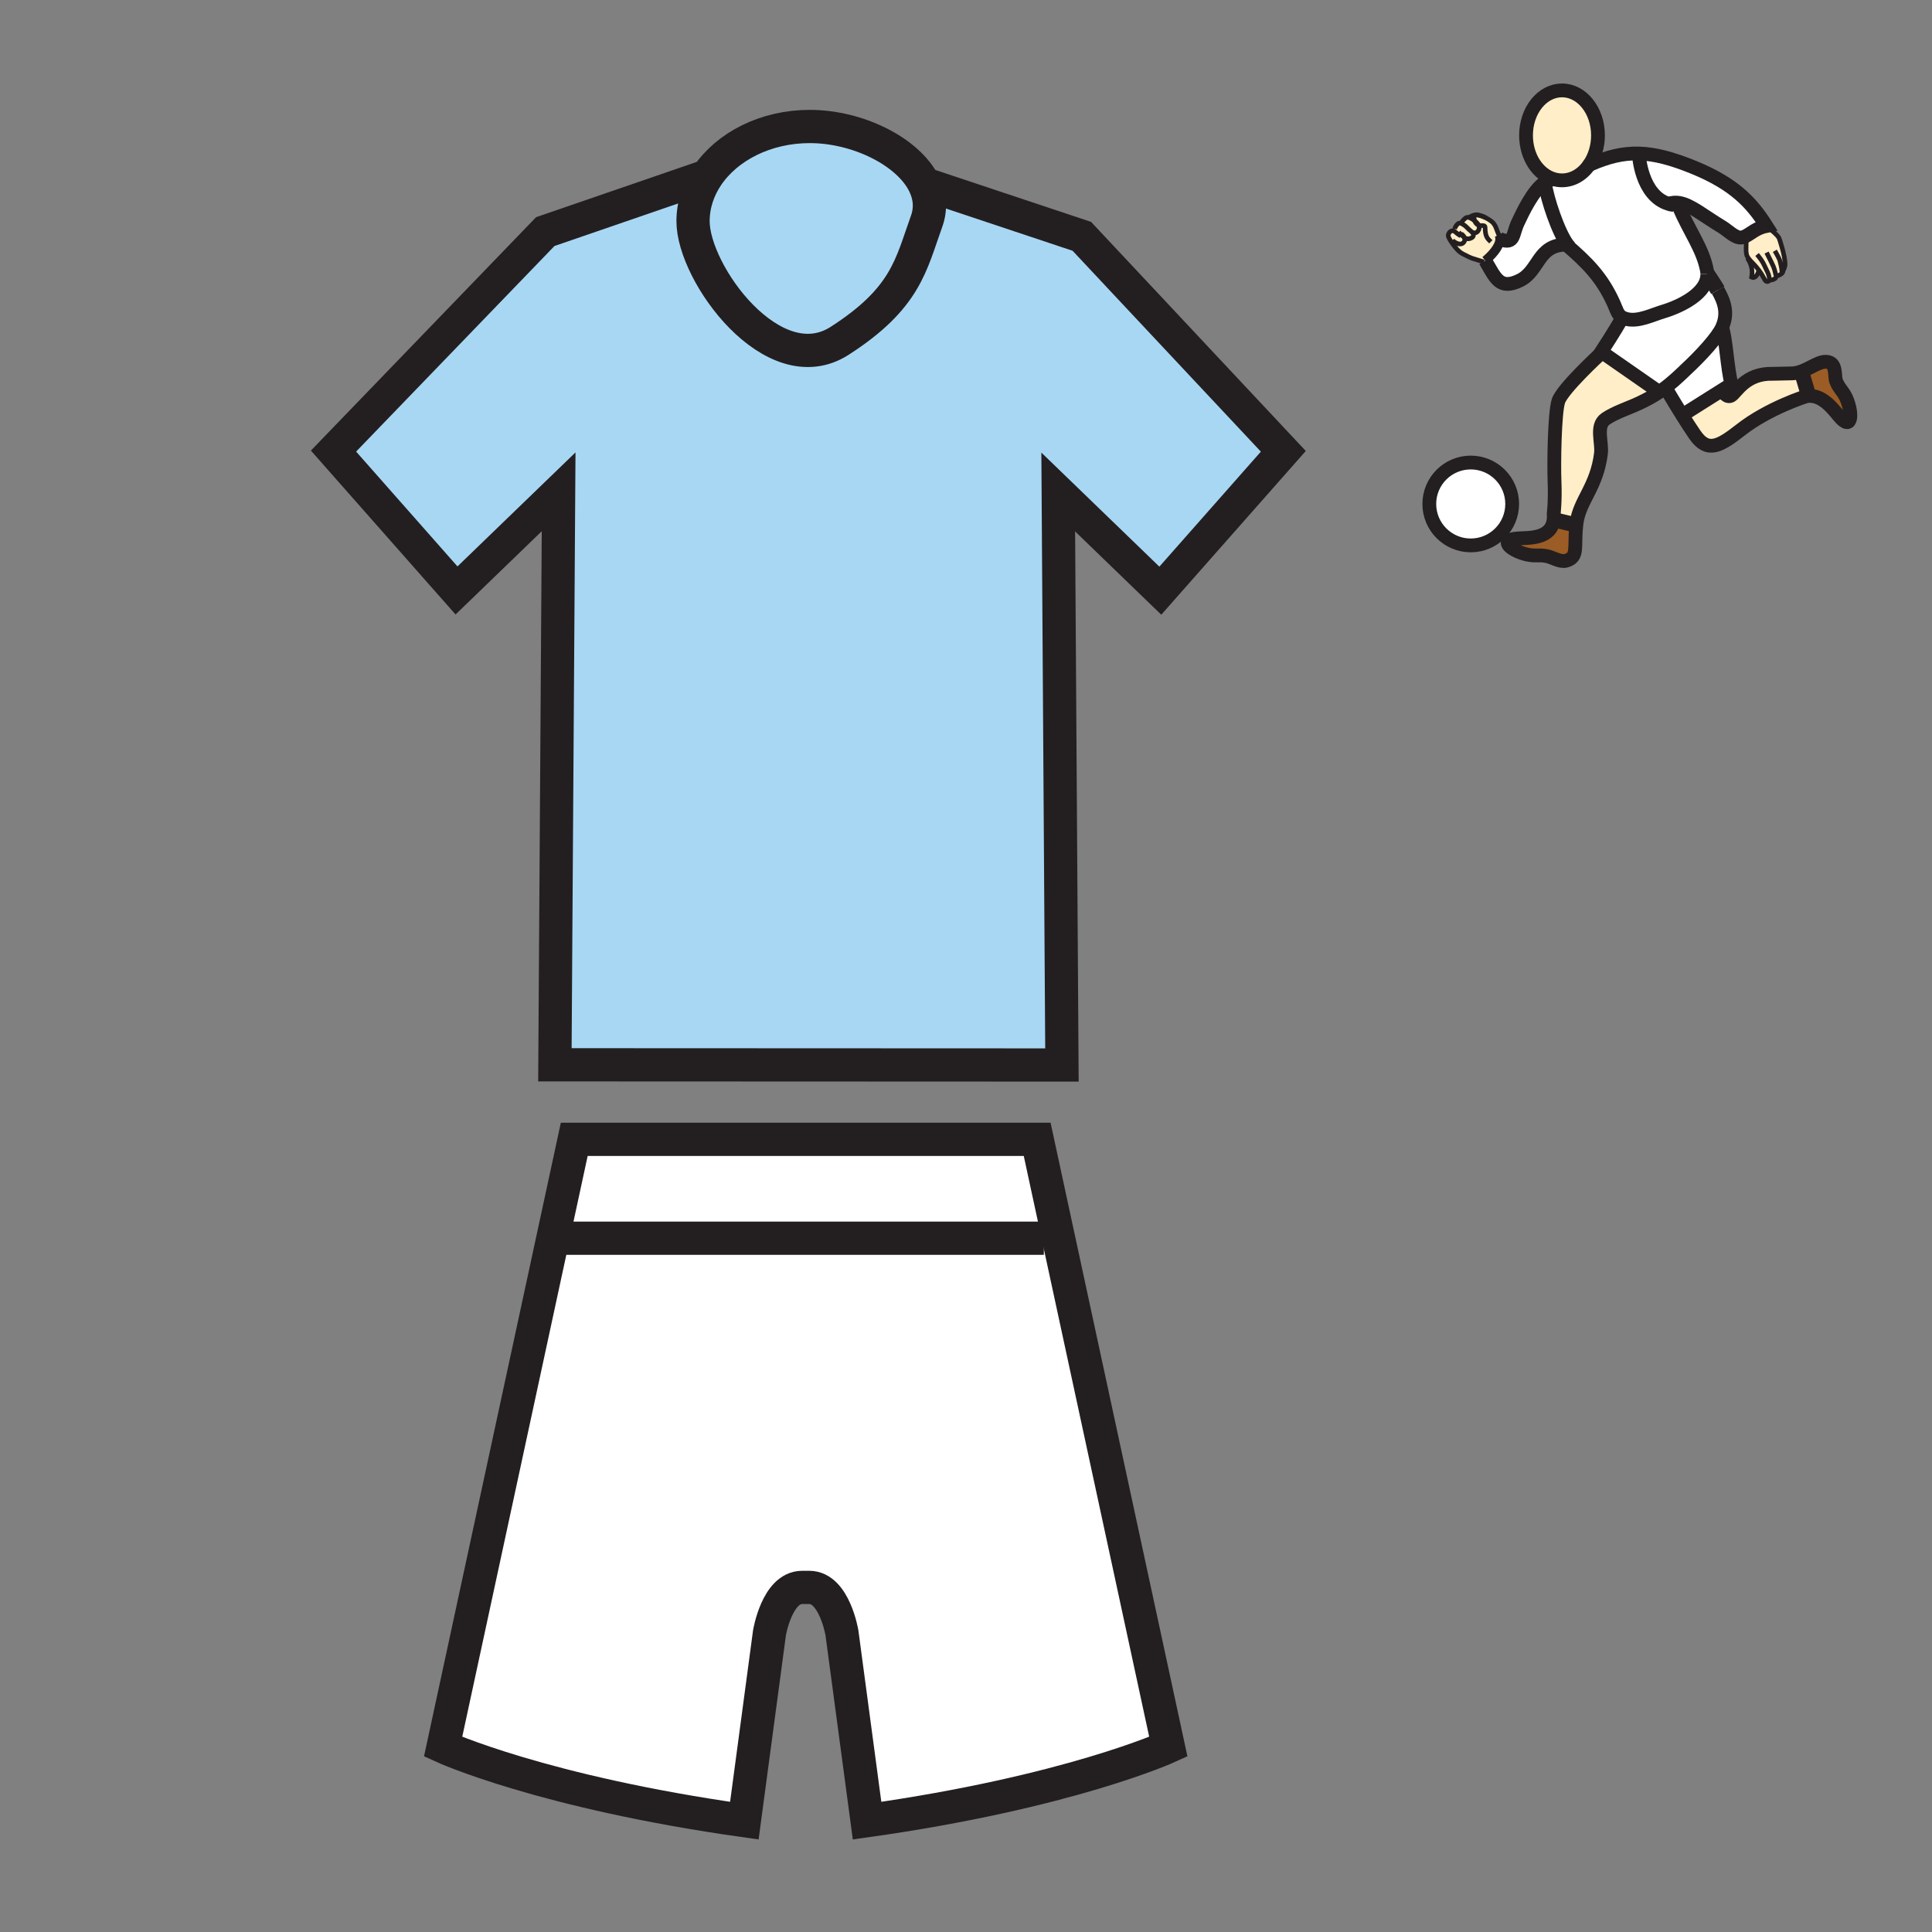 <?xml version="1.0" encoding="iso-8859-1"?>
<!-- Generator: Adobe Illustrator 12.0.1, SVG Export Plug-In . SVG Version: 6.00 Build 51448)  -->
<!DOCTYPE svg PUBLIC "-//W3C//DTD SVG 1.1//EN" "http://www.w3.org/Graphics/SVG/1.1/DTD/svg11.dtd">
<svg  version="1.1" id="Layer_1" xmlns="http://www.w3.org/2000/svg" xmlns:xlink="http://www.w3.org/1999/xlink" width="850.394" height="850.394"
	 viewBox="0 0 850.394 850.394" style="overflow:visible;enable-background:new 0 0 850.394 850.394;" xml:space="preserve">
<rect x="0" y="0" width="850.394" height="850.394" fill="#808080" stroke="none"/>
<g>
	<g id="XMLID_3_">
		<g>
			<path style="fill:#A8D7F4;" d="M476.182,104.029l88.688,94.624l-54.141,61.341l-44.935-43.43l1.63,252.208l-223.179-0.094
				l1.641-252.199l-44.945,43.419L146.8,198.548l93.213-96.61l71.31-24.536c-4.002,5.936-6.27,12.749-6.27,19.991
				c0,23.052,35.342,71.383,64.539,52.615c29.26-18.81,31.35-33.44,38.268-52.615c2.038-5.654,1.452-11.192-1.035-16.292
				l0.387-0.063L476.182,104.029z"/>
			<path style="fill:#FFFFFF;" d="M456.525,501.502l57.736,267.34c0,0-43.765,20.022-132.61,32.541l-11.056-82.638
				c0,0-3.313-20.022-14.358-20.022h-3.188c-11.045,0-14.358,20.022-14.358,20.022l-11.056,82.638
				c-88.856-12.519-132.599-32.541-132.599-32.541l57.726-267.34H456.525z"/>
			<path style="fill:#A8D7F4;" d="M311.324,77.402c8.726-12.937,25.655-21.726,45.123-21.726c20.994,0,43.325,10.962,50.379,25.425
				c2.487,5.1,3.072,10.638,1.035,16.292c-6.918,19.175-9.008,33.805-38.268,52.615c-29.197,18.768-64.539-29.563-64.539-52.615
				C305.054,90.151,307.321,83.338,311.324,77.402z"/>
		</g>
		<g>
			<path style="fill:none;stroke:#231F20;stroke-width:14.63;" d="M406.826,81.102c2.487,5.1,3.072,10.638,1.035,16.292
				c-6.918,19.175-9.008,33.805-38.268,52.615c-29.197,18.768-64.539-29.563-64.539-52.615c0-7.242,2.268-14.055,6.27-19.991
				c8.726-12.937,25.655-21.726,45.123-21.726C377.44,55.677,399.772,66.639,406.826,81.102z"/>
			<polyline style="fill:none;stroke:#231F20;stroke-width:14.63;" points="407.212,81.039 476.182,104.029 564.87,198.653 
				510.729,259.994 465.795,216.564 467.425,468.772 244.246,468.679 245.886,216.48 200.941,259.899 146.8,198.548 
				240.014,101.938 311.324,77.402 311.334,77.402 			"/>
			<path style="fill:none;stroke:#231F20;stroke-width:14.63;" d="M456.525,501.502l57.736,267.34
				c0,0-43.765,20.022-132.61,32.541l-11.056-82.638c0,0-3.313-20.022-14.358-20.022h-3.188c-11.045,0-14.358,20.022-14.358,20.022
				l-11.056,82.638c-88.856-12.519-132.599-32.541-132.599-32.541l57.726-267.34H456.525z"/>
			<line style="fill:none;stroke:#231F20;stroke-width:14.63;" x1="246.284" y1="545.016" x2="459.462" y2="545.016"/>
		</g>
	</g>
</g>
<rect style="fill:none;" width="850.394" height="850.394"/>
<g id="XMLID_15_">
	<g>
		<path style="fill:#9C5C25;" d="M795.779,173.136l-2.68-9.036l-1.696-0.142c5.426-1.399,9.874-5.891,13.822-4.439
			c3.18,1.173,2.174,6.31,2.975,8.281c1.358,3.359,2.916,4.116,4.411,7.348c2.804,6.05,2.913,15.36-3.209,7.938
			c-2.954-3.582-7.451-9.331-13.557-8.787L795.779,173.136z"/>
		<path style="fill:#FFEEC8;" d="M795.779,173.136l0.066,1.162c-0.271,0.026-0.546,0.063-0.826,0.113c0,0-16.525,5.13-28.946,14.892
			c-9.371,7.362-14.557,10.039-20.077,2.006c-1.772-2.579-3.727-5.614-5.562-8.55l17.525-11.042c0.609,1.09,2.249,3.55,4.099,2.359
			c2.341-1.506,6.356-9.871,18.236-9.539l8.097-0.176c1.037,0,2.04-0.15,3.012-0.402l1.696,0.142L795.779,173.136z"/>
		<path style="fill:#FFEEC8;" d="M784.772,119.317c-0.012,0.37-0.147,0.896-0.734,1.263c-0.855,0.518-1.818,1.168-2.289,0.566
			c0.046,0.307,0.087,1.043-0.445,1.454c-0.677,0.526-1.755,0.729-2.318,0.65l-0.13-0.035c-0.156,0.656-0.978,0.942-1.59,0.512
			c-0.581-0.405-1.171-2.229-3.084-4.804c-0.342-0.462-0.726-0.945-1.162-1.451c-1.226-1.414-2.613-2.642-3.478-3.859
			c-0.393-0.552-0.677-1.101-0.786-1.665c-0.457-2.304,0.096-4.125-0.246-8.082c2.327-1.206,4.706-3.562,8.996-4.423
			c1.439,1.29,4.686,3.683,5.559,5.342c0.182,0.35,2.726,7.894,2.667,11.727C785.721,117.293,785.18,118.638,784.772,119.317z"/>
		<path style="fill:#FFFFFF;" d="M768.51,103.867c-0.653,0.335-1.301,0.581-1.985,0.679c-2.668,0.381-6.16-3.206-8.184-4.431
			c-8.833-5.348-14.16-9.984-19.245-10.805c-1.555-0.254-3.09-0.147-4.693,0.408c-12.114-3.76-13.005-21.558-13.005-21.558
			l0.015-0.584c6.983,0.194,14.502,2.168,24.101,6.088c17.748,7.255,25.454,15.453,31.993,25.78
			C773.216,100.306,770.837,102.662,768.51,103.867z"/>
		<path style="fill:#FFEEC8;" d="M769.542,113.614c0.864,1.217,2.252,2.445,3.478,3.859c0.437,0.506,0.82,0.989,1.162,1.451
			c-0.295,1.572-1.523,3.896-3.186,3.067c0.558-2.905-0.066-5.775-1.743-8.171L769.542,113.614z"/>
		<path style="fill:#FFFFFF;" d="M757.96,171.716l-17.525,11.042c-3.882-6.209-7.235-11.964-7.235-11.964l-0.147-0.191
			c2.423-1.855,5.007-4.116,8.091-7.07l0.512-0.509c7.203-6.651,14.366-14.554,16.331-18.936c1.743,4.694,2.339,18.702,4.157,24.991
			L757.96,171.716z"/>
		<path style="fill:#FFFFFF;" d="M756.106,127.734c2.938,5.084,4.625,10.207,1.879,16.355c-1.965,4.382-9.128,12.285-16.331,18.936
			l-0.512,0.509c-3.084,2.954-5.668,5.215-8.091,7.07c-0.954,0.729-1.882,1.396-2.807,2.018l-0.147-0.22l-25.133-17.476l-0.13-0.092
			c0,0,6.423-9.848,9.047-14.681l0.243-0.414c0.552,0.298,1.229,0.543,2.072,0.737c5.102,1.162,11.215-1.945,15.748-3.295
			c7.923-2.361,19.768-8.171,19.545-16.664C753.083,122.979,754.733,125.353,756.106,127.734z"/>
		<path style="fill:#FFEEC8;" d="M730.098,172.401l0.147,0.22c-2.847,1.919-5.653,3.405-9.016,4.969
			c-4.584,2.136-10.452,4.003-14.476,6.767c-4.521,3.11-1.463,10.325-2.087,15.32c-1.841,14.724-9.371,20.578-10.709,30.452
			c-0.044,0.324-0.084,0.639-0.119,0.951l-0.462-0.049l-8.365-2.009l-1.188-0.153c0.11-0.818,0.133-1.726,0.063-2.726
			c0,0,0.703-5.888,0.367-13.918c-0.335-8.033,0-30.284,1.674-35.64c1.671-5.353,18.404-20.748,18.404-20.748l0.633-0.911
			L730.098,172.401z"/>
		<path style="fill:#FFFFFF;" d="M687.538,79.381c4.905,0,9.29-2.79,12.191-7.166h0.003l0.249,0.167
			c7.688-3.344,14.279-5.009,21.431-4.807l-0.015,0.584c0,0,0.891,17.797,13.005,21.558c1.604-0.555,3.139-0.662,4.693-0.408
			l-0.208,1.503c5.001,11.617,10.611,18.615,12.441,28.183c0.098,0.515,0.15,1.021,0.161,1.518v0.003
			c0.223,8.492-11.622,14.302-19.545,16.664c-4.533,1.35-10.646,4.458-15.748,3.295c-0.844-0.194-1.521-0.439-2.072-0.737
			c-2.171-1.179-2.472-3.208-3.879-6.307c-5.232-11.51-11.67-17.84-20.858-25.766c0.136-0.003,0.271-0.003,0.41-0.003l0.107-0.081
			c-3.926-5.284-8.935-19.835-9.949-27.295c1.347-0.905,2.743-1.388,4.153-1.246l0.032-0.115
			C685.237,79.222,686.373,79.381,687.538,79.381z"/>
		<path style="fill:#9C5C25;" d="M693.377,231.03l0.462,0.049c-1.124,9.663,1.147,14.204-4.593,15.745
			c-2.431,0.653-5.891-1.445-7.958-1.937c-3.523-0.847-5.047-0.02-8.547-0.685c-6.547-1.229-14.192-6.556-4.587-7.22
			c4.413-0.307,14.548,0.457,15.669-8.114l1.188,0.153L693.377,231.03z"/>
		<path style="fill:#FFFFFF;" d="M689.798,107.662c-0.139,0-0.274,0-0.41,0.003c-12.701,0.122-11.759,11.603-20.482,15.812
			c-8.764,4.231-10.637-1.049-14.84-8.235c-0.102-0.173-0.205-0.35-0.31-0.526h0.003c2.367-1.894,6.224-5.798,6.464-9.256
			l0.474,0.006c6.07,2.041,4.942-2.278,7.432-7.509c1.904-4.006,6.498-14.109,11.828-17.67c1.015,7.46,6.023,22.011,9.949,27.295
			L689.798,107.662z"/>
		<path style="fill:#FFEEC8;" d="M699.729,72.216c-2.901,4.376-7.286,7.166-12.191,7.166c-1.165,0-2.301-0.159-3.396-0.457
			c-7.117-1.942-12.444-9.863-12.444-19.338c0-10.932,7.091-19.797,15.841-19.797c8.746,0,15.834,8.865,15.834,19.797
			c0,4.801-1.367,9.201-3.64,12.629H699.729z"/>
		<circle style="fill:#FFFFFF;" cx="647.365" cy="221.827" r="18.239"/>
		<path style="fill:#FFEEC8;" d="M644.908,96.112c0.891-0.789,1.844-0.347,2.05-0.237l0.005-0.014
			c0.463,0.205,1.304,0.653,2.107,1.271c0.237,0.691,0.625,1.266,1.18,1.683c0.182,0.136,0.379,0.234,0.578,0.303
			c0.292,0.619,0.37,1.287,0.075,1.975c-0.867,2.018-2.547,1.37-3.041,1.014c-0.003-0.005-0.006-0.008-0.009-0.005
			c-0.118-0.125-0.245-0.231-0.376-0.324c-1.208-0.867-2.168-2.336-3.518-2.992c-0.234-0.113-0.39-0.243-0.479-0.382
			C643.053,97.748,644.093,96.852,644.908,96.112z"/>
		<path style="fill:#FFEEC8;" d="M643.68,103.757c0.304,0.289,0.587,0.546,0.864,0.757c0.448,1.052,0.107,2.035-0.815,2.61
			c-1.468,0.928-3.734-0.633-4.394-1.309l-0.844,0.17c-0.407-0.645-0.801-1.338-0.969-1.85c-0.329-0.994,0.613-2.552,1.793-2.552
			c0.005,0,0.014,0,0.02,0c1.229,0.015,1.096,0.812,3.686,2.243L643.68,103.757z"/>
		<path style="fill:#FFEEC8;" d="M644.544,104.515c-0.277-0.211-0.561-0.468-0.864-0.757l-0.659,0.069
			c-2.59-1.431-2.457-2.229-3.686-2.243c-0.006,0-0.015,0-0.02,0l1.017-0.812c0.099-0.645,0.668-1.758,1.475-2.327
			c0.581-0.422,1.321-0.194,1.674-0.041c0.09,0.139,0.245,0.269,0.479,0.382c1.35,0.656,2.31,2.125,3.518,2.992
			c0.131,0.092,0.258,0.199,0.376,0.324c0.003-0.003,0.006,0,0.009,0.005c0.78,0.79,1.186,2.07-0.385,2.717
			C646.168,105.358,645.374,105.142,644.544,104.515z"/>
		<path style="fill:#FFEEC8;" d="M653.181,115.293c-4.858-1.549-4.851-1.191-9.319-3.544c-1.861-0.986-3.289-2.792-4.485-4.454
			c-0.24-0.335-0.569-0.807-0.885-1.31l0.844-0.17c0.659,0.676,2.926,2.237,4.394,1.309c0.923-0.575,1.264-1.558,0.815-2.61
			c0.83,0.627,1.624,0.844,2.934,0.309c1.57-0.647,1.165-1.928,0.385-2.717c0.494,0.356,2.174,1.003,3.041-1.014
			c0.295-0.688,0.217-1.356-0.075-1.975c-0.358-0.757-1.044-1.437-1.758-1.986c-0.196-0.572-0.289-1.22-0.289-1.922
			c0-0.65,1.203-0.671,2.48-0.405c0,0,0,0,0.003,0c3.688,1.182,5.399,2.746,5.7,3.044c1.671,1.625,1.746,3.61,2.925,5.81
			l0.069-0.026c0.231,0.584,0.307,1.2,0.264,1.827c-0.24,3.458-4.097,7.362-6.464,9.256h-0.003c0.104,0.176,0.208,0.353,0.31,0.526
			L653.181,115.293z"/>
	</g>
	<g>
		<path style="fill:none;stroke:#231F20;stroke-width:6.07;" d="M684.142,78.925c-7.117-1.942-12.444-9.863-12.444-19.338
			c0-10.932,7.091-19.797,15.841-19.797c8.746,0,15.834,8.865,15.834,19.797c0,4.801-1.367,9.201-3.64,12.629h-0.003
			c-2.901,4.376-7.286,7.166-12.191,7.166C686.373,79.381,685.237,79.222,684.142,78.925z"/>
		<path style="fill:none;stroke:#231F20;stroke-width:6.07;" d="M684.109,79.04c-1.41-0.142-2.807,0.341-4.153,1.246
			c-5.33,3.561-9.924,13.664-11.828,17.67c-2.489,5.231-1.361,9.55-7.432,7.509"/>
		<path style="fill:none;stroke:#231F20;stroke-width:6.07;" d="M653.756,114.715c0.104,0.176,0.208,0.353,0.31,0.526
			c4.203,7.186,6.076,12.467,14.84,8.235c8.724-4.209,7.781-15.69,20.482-15.812c0.136-0.003,0.271-0.003,0.41-0.003"/>
		<path style="fill:none;stroke:#231F20;stroke-width:6.07;" d="M751.49,120.514c-0.011-0.497-0.063-1.003-0.161-1.518
			c-1.83-9.568-7.44-16.566-12.441-28.183"/>
		<path style="fill:none;stroke:#231F20;stroke-width:6.07;" d="M687.951,106.431c0.485,0.416,0.965,0.827,1.437,1.234
			c9.188,7.926,15.626,14.256,20.858,25.766c1.407,3.099,1.708,5.128,3.879,6.307c0.552,0.298,1.229,0.543,2.072,0.737
			c5.102,1.162,11.215-1.945,15.748-3.295c7.923-2.361,19.768-8.171,19.545-16.664"/>
		<path style="fill:none;stroke:#231F20;stroke-width:6.07;" d="M699.981,72.383c7.688-3.344,14.279-5.009,21.431-4.807
			c6.983,0.194,14.502,2.168,24.101,6.088c17.748,7.255,25.454,15.453,31.993,25.78c-4.29,0.861-6.669,3.217-8.996,4.423
			c-0.653,0.335-1.301,0.581-1.985,0.679c-2.668,0.381-6.16-3.206-8.184-4.431c-8.833-5.348-14.16-9.984-19.245-10.805
			c-1.555-0.254-3.09-0.147-4.693,0.408c-0.426,0.145-0.856,0.321-1.293,0.532"/>
		<line style="fill:none;stroke:#231F20;stroke-width:6.693;" x1="751.49" y1="120.514" x2="751.485" y2="120.508"/>
		<line style="fill:none;stroke:#231F20;stroke-width:6.07;" x1="751.49" y1="120.517" x2="751.49" y2="120.514"/>
		<path style="fill:none;stroke:#231F20;stroke-width:6.693;" d="M756.106,127.734c-1.373-2.381-3.023-4.755-4.616-7.217"/>
		<path style="fill:none;stroke:#231F20;stroke-width:6.07;" d="M704.332,155.836c0,0-16.733,15.395-18.404,20.748
			c-1.674,5.356-2.009,27.607-1.674,35.64c0.336,8.03-0.367,13.918-0.367,13.918c0.069,1,0.047,1.908-0.063,2.726
			c-1.121,8.57-11.256,7.807-15.669,8.114c-9.605,0.665-1.96,5.992,4.587,7.22c3.5,0.665,5.023-0.162,8.547,0.685
			c2.067,0.492,5.527,2.59,7.958,1.937c5.74-1.541,3.469-6.082,4.593-15.745c0.035-0.312,0.075-0.627,0.119-0.951
			c1.338-9.874,8.868-15.728,10.709-30.452c0.624-4.995-2.434-12.21,2.087-15.32c4.023-2.764,9.892-4.631,14.476-6.767
			c3.362-1.563,6.169-3.049,9.016-4.969c0.925-0.622,1.853-1.289,2.807-2.018c2.423-1.855,5.007-4.116,8.091-7.07l0.512-0.509
			c7.203-6.651,14.366-14.554,16.331-18.936c2.746-6.148,1.059-11.271-1.879-16.355"/>
		<path style="fill:none;stroke:#231F20;stroke-width:6.07;" d="M757.985,144.089c1.743,4.694,2.339,18.702,4.157,24.991
			l-4.183,2.636l-17.525,11.042l-0.295,0.185"/>
		<path style="fill:none;stroke:#231F20;stroke-width:6.07;" d="M679.901,79.873c0.017,0.136,0.034,0.275,0.055,0.414
			c1.015,7.46,6.023,22.011,9.949,27.295c0.569,0.766,1.112,1.338,1.621,1.665"/>
		<path style="fill:none;stroke:#231F20;stroke-width:2.023;" d="M647.854,102.101c-0.015-0.012-0.028-0.021-0.04-0.032"/>
		<path style="fill:none;stroke:#231F20;stroke-width:2.023;" d="M651.262,94.805c-0.237-0.078-0.485-0.153-0.74-0.226
			c-1.338-0.378-4.249,0.98-3.562,1.278l0.003,0.003c0.463,0.205,1.304,0.653,2.107,1.271c0.714,0.549,1.399,1.229,1.758,1.986
			c0.292,0.619,0.37,1.287,0.075,1.975c-0.867,2.018-2.547,1.37-3.041,1.014"/>
		<path style="fill:none;stroke:#231F20;stroke-width:2.023;" d="M659.89,103.659c-1.179-2.2-1.254-4.185-2.925-5.81
			c-0.301-0.298-2.012-1.862-5.7-3.044"/>
		<path style="fill:none;stroke:#231F20;stroke-width:2.023;" d="M646.998,95.898c0,0-0.015-0.009-0.04-0.023
			c-0.206-0.11-1.159-0.552-2.05,0.237c-0.815,0.74-1.855,1.636-1.428,2.292c0.09,0.139,0.245,0.269,0.479,0.382
			c1.35,0.656,2.31,2.125,3.518,2.992c0.131,0.092,0.258,0.199,0.376,0.324c0.003-0.003,0.006,0,0.009,0.005
			c0.78,0.79,1.186,2.07-0.385,2.717c-1.31,0.535-2.104,0.318-2.934-0.309c-0.277-0.211-0.561-0.468-0.864-0.757
			c-0.454-0.431-0.957-0.931-1.581-1.466"/>
		<path style="fill:none;stroke:#231F20;stroke-width:2.023;" d="M643.683,98.502c0,0-0.075-0.043-0.202-0.098
			c-0.353-0.153-1.093-0.381-1.674,0.041c-0.807,0.569-1.376,1.682-1.475,2.327"/>
		<path style="fill:none;stroke:#231F20;stroke-width:2.023;" d="M653.181,115.293c-4.858-1.549-4.851-1.191-9.319-3.544
			c-1.861-0.986-3.289-2.792-4.485-4.454c-0.24-0.335-0.569-0.807-0.885-1.31c-0.407-0.645-0.801-1.338-0.969-1.85
			c-0.329-0.994,0.613-2.552,1.793-2.552c0.005,0,0.014,0,0.02,0c1.229,0.015,1.096,0.812,3.686,2.243"/>
		<path style="fill:none;stroke:#231F20;stroke-width:2.023;" d="M643.217,102.898c0.665,0.526,1.099,1.082,1.327,1.616
			c0.448,1.052,0.107,2.035-0.815,2.61c-1.468,0.928-3.734-0.633-4.394-1.309"/>
		<path style="fill:none;stroke:#231F20;stroke-width:2.023;stroke-miterlimit:10;" d="M777.506,99.444
			c1.439,1.29,4.686,3.683,5.559,5.342c0.182,0.35,2.726,7.894,2.667,11.727c-0.011,0.78-0.552,2.125-0.959,2.804
			c-0.223,0.378-0.408,0.552-0.437,0.321c-0.096-0.731,0.098-0.905-0.873-4.792c-0.289-1.176-2.249-4.466-2.249-4.466"/>
		<path style="fill:none;stroke:#231F20;stroke-width:2.023;stroke-miterlimit:10;" d="M784.731,118.88c0,0,0.05,0.179,0.041,0.437
			c-0.012,0.37-0.147,0.896-0.734,1.263c-0.855,0.518-1.818,1.168-2.289,0.566c-0.081-0.107-0.147-0.251-0.197-0.442
			c-0.358-1.454-0.375-2.35-1.766-5.099c-0.873-1.723-2.205-4.446-2.205-4.446"/>
		<path style="fill:none;stroke:#231F20;stroke-width:2.023;stroke-miterlimit:10;" d="M781.726,121.008
			c0,0,0.012,0.052,0.023,0.139c0.046,0.307,0.087,1.043-0.445,1.454c-0.677,0.526-1.755,0.729-2.318,0.65"/>
		<path style="fill:none;stroke:#231F20;stroke-width:2.023;stroke-miterlimit:10;" d="M768.44,103.121
			c0.029,0.257,0.053,0.506,0.069,0.746c0.342,3.957-0.211,5.778,0.246,8.082c0.109,0.564,0.394,1.113,0.786,1.665
			c0.864,1.217,2.252,2.445,3.478,3.859c0.437,0.506,0.82,0.989,1.162,1.451c1.913,2.575,2.503,4.399,3.084,4.804
			c0.612,0.431,1.434,0.145,1.59-0.512c0.037-0.153,0.037-0.33-0.012-0.523c-0.286-1.167,0.038-1.361-1.714-4.746
			c-0.561-1.075-0.951-2.604-3.74-5.926"/>
		<path style="fill:none;stroke:#231F20;stroke-width:4.047;stroke-miterlimit:10;" d="M653.759,114.715
			c2.367-1.894,6.224-5.798,6.464-9.256c0.043-0.627-0.032-1.243-0.264-1.827c-0.046-0.127-0.101-0.251-0.165-0.373"/>
		<path style="fill:none;stroke:#231F20;stroke-width:2.023;" d="M769.094,113.597c0.056,0.072,0.107,0.147,0.159,0.223
			c1.677,2.396,2.301,5.266,1.743,8.171c1.662,0.83,2.891-1.495,3.186-3.067c0.015-0.069,0.025-0.139,0.034-0.205"/>
		<path style="fill:none;stroke:#231F20;stroke-width:2.023;" d="M653.964,95.875c-0.517-0.422-1.633-0.847-2.699-1.069
			c-0.003,0-0.003,0-0.003,0c-1.277-0.266-2.48-0.246-2.48,0.405c0,0.702,0.093,1.35,0.289,1.922
			c0.237,0.691,0.625,1.266,1.18,1.683c0.182,0.136,0.379,0.234,0.578,0.303c1.313,0.457,2.861-0.277,2.861,0.963
			c0,4.301,1.223,5.055,2.518,6.351"/>
		<path style="fill:none;stroke:#231F20;stroke-width:6.07;" d="M757.708,171.231c0,0,0.09,0.193,0.252,0.485
			c0.609,1.09,2.249,3.55,4.099,2.359c2.341-1.506,6.356-9.871,18.236-9.539l8.097-0.176c1.037,0,2.04-0.15,3.012-0.402
			c5.426-1.399,9.874-5.891,13.822-4.439c3.18,1.173,2.174,6.31,2.975,8.281c1.358,3.359,2.916,4.116,4.411,7.348
			c2.804,6.05,2.913,15.36-3.209,7.938c-2.954-3.582-7.451-9.331-13.557-8.787c-0.271,0.026-0.546,0.063-0.826,0.113
			c0,0-16.525,5.13-28.946,14.892c-9.371,7.362-14.557,10.039-20.077,2.006c-1.772-2.579-3.727-5.614-5.562-8.55
			c-3.882-6.209-7.235-11.964-7.235-11.964"/>
		<path style="fill:none;stroke:#231F20;stroke-width:6.07;" d="M730.098,172.401l-25.133-17.476l-0.13-0.092
			c0,0,6.423-9.848,9.047-14.681"/>
		<path style="fill:none;stroke:#231F20;stroke-width:6.07;" d="M721.397,68.16c0,0,0.891,17.797,13.005,21.558
			c0.751,0.234,1.549,0.414,2.39,0.532"/>
		<line style="fill:none;stroke:#231F20;stroke-width:6.693;" x1="685.012" y1="229.021" x2="693.377" y2="231.03"/>
		<line style="fill:none;stroke:#231F20;stroke-width:6.693;" x1="793.1" y1="164.1" x2="795.779" y2="173.136"/>
		<circle style="fill:none;stroke:#231F20;stroke-width:6.07;" cx="647.364" cy="221.827" r="18.238"/>
	</g>
</g>
</svg>
